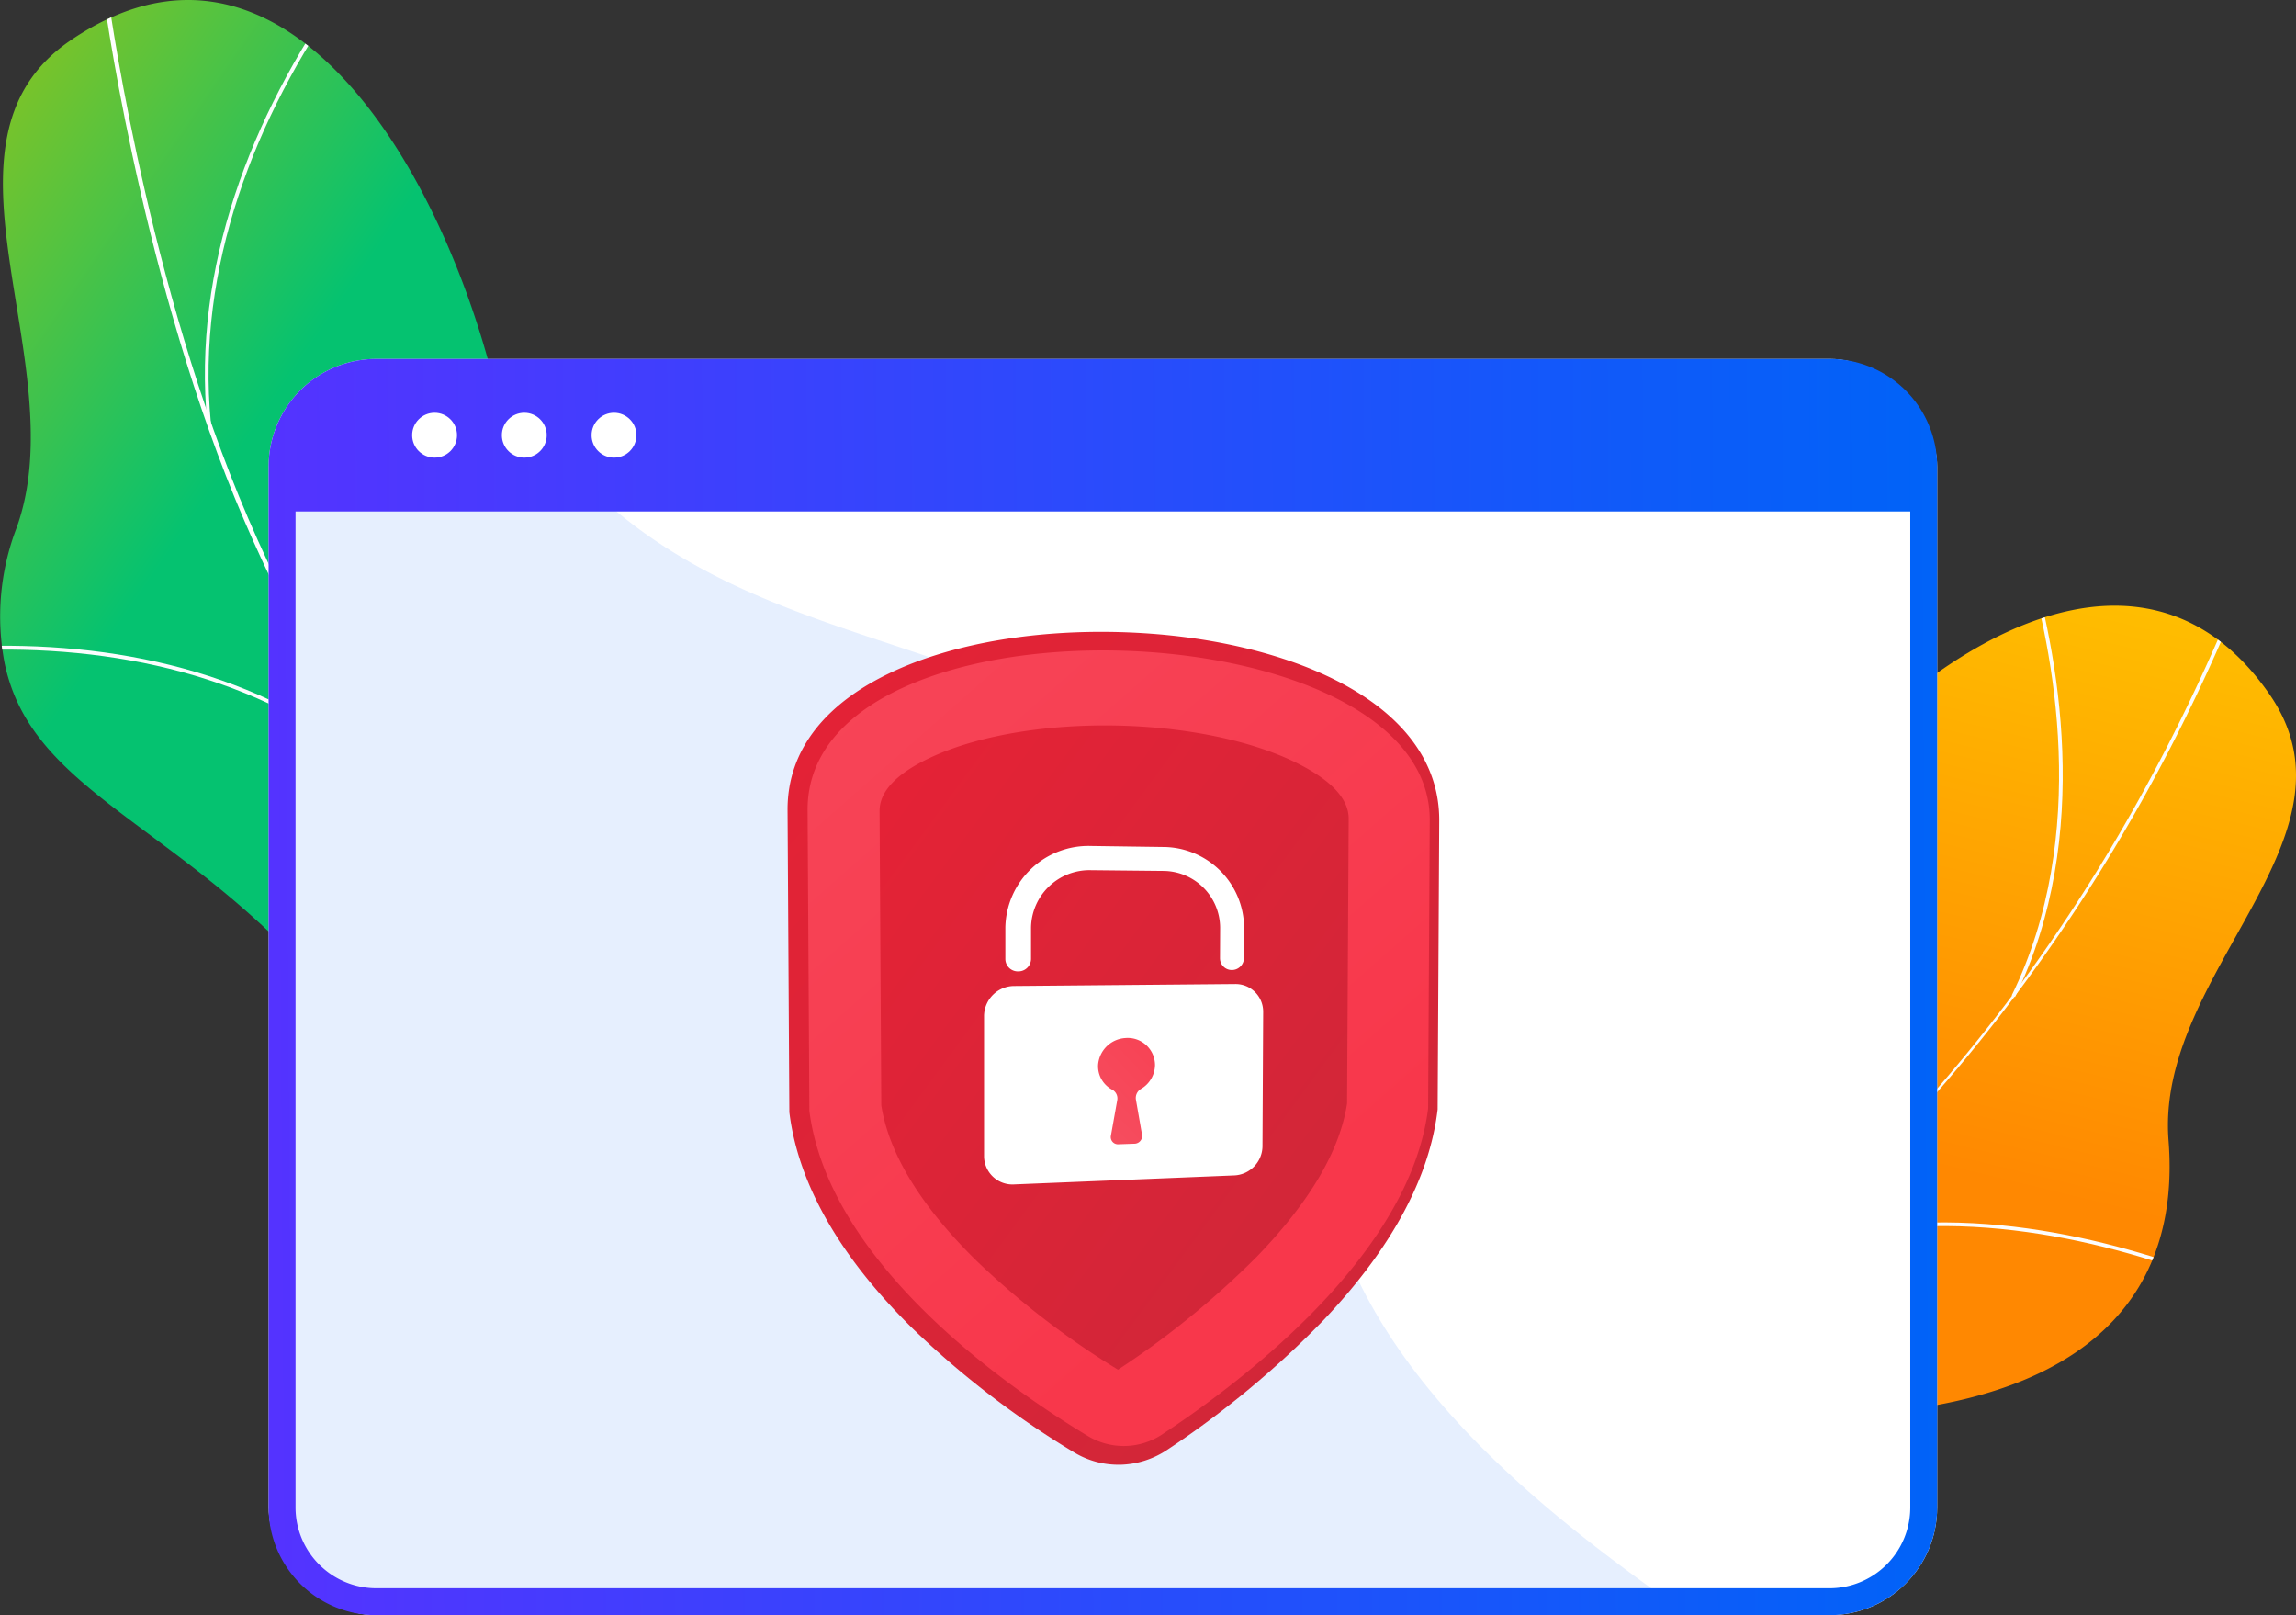 <svg xmlns="http://www.w3.org/2000/svg" xmlns:xlink="http://www.w3.org/1999/xlink" width="255.945" height="180.001" viewBox="0 0 255.945 180.001">
  <rect x="0" y="0" width="255.945" height="180.001" fill="#333333" stroke="none"/>
  <defs>
    <linearGradient id="linear-gradient" x1="0.975" y1="0.036" x2="0.78" y2="0.732" gradientUnits="objectBoundingBox">
      <stop offset="0" stop-color="#fc0"/>
      <stop offset="1" stop-color="#ff8801"/>
    </linearGradient>
    <clipPath id="clip-path">
      <path id="Path_1005" data-name="Path 1005" d="M29.151,593.231c1-2.26,5.33-3.2,12.069-2.667C59.246,592,70.547,602.956,78.831,577.412s46.224-62.9,65.486-34.993c11.054,16.012-12.744,30.99-11.271,49.7,1.4,17.777-9.79,27.444-29.106,30-12.492,1.649-10.679,4.834-12.444,5.387C65.335,635.687,25.536,601.373,29.151,593.231Z" transform="translate(-28.921 -532.523)" fill="none"/>
    </clipPath>
    <linearGradient id="linear-gradient-2" x1="0.197" y1="0.046" x2="0.5" y2="0.44" gradientUnits="objectBoundingBox">
      <stop offset="0" stop-color="#8dc31e"/>
      <stop offset="1" stop-color="#05c270"/>
    </linearGradient>
    <clipPath id="clip-path-2">
      <path id="Path_1014" data-name="Path 1014" d="M478.143,147.077c.287-6.28,3.825-10.933,3.839-17.329.059-25.59-20.526-76.351-49.719-56.541-16.761,11.371.547,35.947-6.024,54.305-6.248,17.446,3.813,30.6,21.025,38.956,9.271,4.5,7.693,8.419,10.405,9.031C469.071,178.072,477.415,163.023,478.143,147.077Z" transform="translate(-424.374 -68.725)" fill="none"/>
    </clipPath>
    <linearGradient id="linear-gradient-3" y1="0.05" x2="1" y2="0.045" gradientUnits="objectBoundingBox">
      <stop offset="0" stop-color="#5433ff"/>
      <stop offset="1" stop-color="#0063f8"/>
    </linearGradient>
    <linearGradient id="linear-gradient-4" x1="-257.456" y1="-415.922" x2="-226.006" y2="-70.269" gradientUnits="objectBoundingBox">
      <stop offset="0" stop-color="#aa80f9"/>
      <stop offset="1" stop-color="#6165d7"/>
    </linearGradient>
    <linearGradient id="linear-gradient-5" x1="0.035" y1="0.048" x2="0.765" y2="0.894" gradientUnits="objectBoundingBox">
      <stop offset="0" stop-color="#e42236"/>
      <stop offset="1" stop-color="#d22638"/>
    </linearGradient>
    <linearGradient id="linear-gradient-6" x1="0.73" y1="0.758" x2="-0.115" y2="-0.571" gradientUnits="objectBoundingBox">
      <stop offset="0" stop-color="#f8374b"/>
      <stop offset="1" stop-color="#f64e60"/>
    </linearGradient>
    <linearGradient id="linear-gradient-7" y1="0.063" x2="0.798" y2="0.872" gradientUnits="objectBoundingBox">
      <stop offset="0" stop-color="#e52236"/>
      <stop offset="1" stop-color="#d22638"/>
    </linearGradient>
    <linearGradient id="linear-gradient-8" x1="1.399" y1="-1.199" x2="0.115" y2="1.058" gradientUnits="objectBoundingBox">
      <stop offset="0" stop-color="#f83749"/>
      <stop offset="1" stop-color="#f64e60"/>
    </linearGradient>
  </defs>
  <g id="Group_8690" data-name="Group 8690" transform="translate(13915 8047)">
    <g id="Group_8689" data-name="Group 8689" transform="translate(-13784.945 -7979.498)">
      <path id="Path_1000" data-name="Path 1000" d="M97.353,631.18a310.528,310.528,0,0,1-34.618-8.27c-5.492-1.574-10.987-3.074-16.528-4.46A142.448,142.448,0,0,1,30.751,613.9q-.922-.363-1.83-.753c2.845-10.37,2.134-23.99,19.854-22.581C66.8,592,78.1,602.956,86.386,577.412s46.224-62.9,65.486-34.993c11.054,16.012-12.744,30.99-11.271,49.7,1.4,17.777-9.79,27.444-29.106,30C102.017,623.366,98.553,626.467,97.353,631.18Z" transform="translate(-28.92 -532.522)" fill="url(#linear-gradient)"/>
      <g id="Group_7839" data-name="Group 7839" transform="translate(7.555)">
        <g id="Group_7838" data-name="Group 7838" transform="translate(0 0)" clip-path="url(#clip-path)">
          <path id="Path_1001" data-name="Path 1001" d="M132.772,603.079a161.6,161.6,0,0,1-24.295,16.069l-.4-.111c34.822-18.591,63.148-50.536,80.3-92.237l.378.155C176.177,557.543,156.817,583.866,132.772,603.079Z" transform="translate(-76.95 -527.272)" fill="#fcfdfe"/>
          <path id="Path_1002" data-name="Path 1002" d="M1363.68,1228.571a110.766,110.766,0,0,0,5.67-28.941l.407.031a111.27,111.27,0,0,1-5.683,29.023Z" transform="translate(-1361.476 -1144.625)" fill="#fcfdfe"/>
          <path id="Path_1003" data-name="Path 1003" d="M180.34,1370.288l-.16-.376c16.265-6.932,34.479-3.2,46.9,1.144l-.135.385C214.593,1367.118,196.485,1363.407,180.34,1370.288Z" transform="translate(-121.212 -1297.341)" fill="#fcfdfe"/>
          <path id="Path_1004" data-name="Path 1004" d="M344.674,512.5l-.367-.18c8.756-17.892,4.692-38.4,1.489-49.031l.391-.118C349.407,473.86,353.492,494.488,344.674,512.5Z" transform="translate(-257.663 -468.888)" fill="#fcfdfe"/>
        </g>
      </g>
    </g>
    <path id="Path_1008" data-name="Path 1008" d="M486.909,151.078c-.284-1.644-4.947-4.508-4.917-16.459.059-25.59-20.526-76.351-49.719-56.541-16.757,11.371.552,35.949-6.023,54.3a27.54,27.54,0,0,0-1.34,15.171c2.2,10.389,11.182,14.954,22.362,23.783,21.49,16.971,22.09,29.507,28.687,28.211C485.373,197.7,490.536,172.056,486.909,151.078Z" transform="translate(-14339.386 -8120.595)" fill="url(#linear-gradient-2)"/>
    <g id="Group_7840" data-name="Group 7840" transform="translate(-13915 -8047)" clip-path="url(#clip-path-2)">
      <path id="Path_1010" data-name="Path 1010" d="M787.016,1565.491c15.191-7.971,46.861-15.887,63.835-16.4.008-.144.015-.288.024-.431-16.976.513-48.869,8.493-64.065,16.468Z" transform="translate(-756.926 -1426.636)" fill="#fcfdfe"/>
      <path id="Path_1011" data-name="Path 1011" d="M1591.446,1041.9c.016-.291.087-.412.172-.365-9.564-6.209-13.993-13.924-17.86-25.248-2.836-8.3-4.023-20.626-3.227-30.006-.207-.2-.323-.209-.42,0-.723,9.419.33,21.786,3.241,30.124C1577.339,1027.835,1581.726,1035.636,1591.446,1041.9Z" transform="translate(-1475.44 -910.489)" fill="#fcfdfe"/>
      <path id="Path_1012" data-name="Path 1012" d="M427.149,955.168c.082-.111.158-.223.237-.33-12.833-10.5-28.941-13.926-45.207-13.265.011.143.025.285.036.429C398.376,941.341,414.4,944.735,427.149,955.168Z" transform="translate(-385.659 -869.533)" fill="#fcfdfe"/>
      <path id="Path_1013" data-name="Path 1013" d="M701.661,104.161l.4-.059c-1.661-17.209,4.9-34.028,14.737-47.9l-.334-.242C706.57,69.908,699.971,86.855,701.661,104.161Z" transform="translate(-678.556 -57.012)" fill="#fcfdfe"/>
      <path id="Path_1686" data-name="Path 1686" d="M11.709-1.053S15.629,29.076,26.4,55.385s28.4,48.8,28.4,48.8" fill="none" stroke="#fff" stroke-linecap="round" stroke-width="0.5"/>
    </g>
    <rect id="Rectangle_5177" data-name="Rectangle 5177" width="186" height="140" rx="12" transform="translate(-13885.055 -8007)" fill="#fff"/>
    <path id="Intersection_24" data-name="Intersection 24" d="M28.1,145.773a12,12,0,0,1-12-12v-116a12,12,0,0,1,12-12H41.29a55.485,55.485,0,0,0,5.779,8.981c21.044,26.66,54.309,18.984,73.528,43.111,11.595,14.558,7.03,20.908,14.5,44.41,6.747,21.221,29.492,36.333,39.257,43.5Z" transform="translate(-13901.15 -8012.772)" fill="#0063f8" opacity="0.1"/>
    <path id="Union_19" data-name="Union 19" d="M12,140A12,12,0,0,1,0,128V12A12,12,0,0,1,12,0H174a12,12,0,0,1,12,12V128a12,12,0,0,1-12,12ZM3,128a9.01,9.01,0,0,0,9,9H174a9.01,9.01,0,0,0,9-9V17H3Z" transform="translate(-13885.055 -8007)" fill="url(#linear-gradient-3)"/>
    <circle id="Ellipse_758" data-name="Ellipse 758" cx="2.5" cy="2.5" r="2.5" transform="translate(-13869.055 -8001)" fill="#fff"/>
    <circle id="Ellipse_759" data-name="Ellipse 759" cx="2.5" cy="2.5" r="2.5" transform="translate(-13859.055 -8001)" fill="#fff"/>
    <circle id="Ellipse_760" data-name="Ellipse 760" cx="2.5" cy="2.5" r="2.5" transform="translate(-13849.055 -8001)" fill="#fff"/>
    <g id="Group_8687" data-name="Group 8687" transform="translate(135.439 10)">
      <path id="Path_1007" data-name="Path 1007" d="M1064.16,1574.86l.191.115.6.356C1065.731,1575.789,1066.767,1576.36,1064.16,1574.86Z" transform="translate(-15013.691 -9498.414)" fill="url(#linear-gradient-4)"/>
      <path id="Path_1022" data-name="Path 1022" d="M914.313,903.184a9.706,9.706,0,0,1-5.277-1.365,101.969,101.969,0,0,1-18.342-13.9c-8.127-7.923-12.8-15.977-13.819-23.885l-.016-.125-.2-33.744c0-6.669,4.35-12.083,12.517-15.64,6.747-2.939,15.69-4.395,25.137-4.123,9.338.27,17.975,2.2,24.374,5.407,7.6,3.817,11.591,9.179,11.591,15.538l-.181,32.239-.015.119c-.934,7.572-5.23,15.4-12.824,23.317a105.974,105.974,0,0,1-17.7,14.5A10.052,10.052,0,0,1,914.313,903.184Z" transform="translate(-14841.651 -8796.956)" fill="#f83749" opacity="0"/>
      <path id="Path_1023" data-name="Path 1023" d="M942.307,903.184a9.482,9.482,0,0,1-5.209-1.365,100.733,100.733,0,0,1-18.1-13.9c-8.02-7.923-12.628-15.977-13.636-23.885l-.016-.125-.2-33.744c0-6.669,4.292-12.083,12.351-15.64,6.658-2.939,15.483-4.395,24.806-4.123,9.214.27,17.74,2.2,24.051,5.407,7.5,3.817,11.438,9.179,11.438,15.538l-.178,32.239-.015.119c-.921,7.572-5.161,15.4-12.654,23.317a104.847,104.847,0,0,1-17.467,14.5,9.824,9.824,0,0,1-5.175,1.666Z" transform="translate(-14867.793 -8796.956)" fill="url(#linear-gradient-5)"/>
      <path id="Path_1024" data-name="Path 1024" d="M932.17,853.264l.2,33.574c2.21,17.13,22.344,31,31.111,36.269a7.741,7.741,0,0,0,8.217-.221c8.585-5.65,27.614-19.871,29.647-36.342l.181-32.156C1001.523,830.534,932.17,828.353,932.17,853.264Z" transform="translate(-14892.584 -8820.033)" fill="url(#linear-gradient-6)"/>
      <path id="Path_1025" data-name="Path 1025" d="M1041.624,987.727a1.2,1.2,0,0,1-.646-.165,95.34,95.34,0,0,1-16.7-12.746c-6.576-6.459-10.369-12.74-11.239-18.639l-.193-33.018c.008-3.168,2.516-5.88,7.431-8.049,5.488-2.422,13.281-3.693,21.347-3.5,7.986.19,15.551,1.8,20.793,4.4,4.637,2.3,6.981,5.012,6.989,8.071l-.18,31.875c-.812,5.707-4.37,11.862-10.622,18.33a99.164,99.164,0,0,1-16.325,13.248,1.238,1.238,0,0,1-.658.2Z" transform="translate(-14966.612 -8889.831)" fill="#e52236" opacity="0"/>
      <path id="Path_1026" data-name="Path 1026" d="M1056.114,1008.679a92.543,92.543,0,0,1-15.786-12.148c-6.184-6.082-9.756-11.919-10.6-17.315l-.191-32.827c.006-2.265,2.088-4.343,6.172-6.151,5.195-2.3,12.648-3.515,20.4-3.341,7.68.172,14.924,1.689,19.895,4.151,3.866,1.913,5.821,4,5.827,6.208l-.18,31.758c-.789,5.24-4.162,10.97-10.059,17.068A96.532,96.532,0,0,1,1056.114,1008.679Z" transform="translate(-14981.926 -8913.037)" fill="url(#linear-gradient-7)"/>
      <path id="Path_1027" data-name="Path 1027" d="M1198.736,1286.419l-24.551.219a3.379,3.379,0,0,0-3.425,3.285v15.73a3.17,3.17,0,0,0,3.412,3.094l24.465-1a3.294,3.294,0,0,0,3.16-3.216l.078-15.027A3.079,3.079,0,0,0,1198.736,1286.419Z" transform="translate(-15111.502 -9233.755)" fill="#fff"/>
      <path id="Path_1028" data-name="Path 1028" d="M1331.247,1362.41a3.039,3.039,0,0,0-3.306-3,3.245,3.245,0,0,0-3.039,2.968,2.954,2.954,0,0,0,1.583,2.794,1.1,1.1,0,0,1,.55,1.17l-.71,3.974a.8.8,0,0,0,.839.933l1.8-.063a.866.866,0,0,0,.839-.99l-.687-3.936a1.17,1.17,0,0,1,.585-1.191A3.133,3.133,0,0,0,1331.247,1362.41Z" transform="translate(-15252.931 -9300.728)" fill="url(#linear-gradient-8)"/>
      <path id="Path_1029" data-name="Path 1029" d="M1224.808,1113.642a1.31,1.31,0,0,1-1.331-1.308l.015-3.427a6.367,6.367,0,0,0-6.376-6.308l-8.014-.082a6.514,6.514,0,0,0-6.69,6.375v3.535a1.407,1.407,0,0,1-1.429,1.369,1.39,1.39,0,0,1-1.433-1.356v-3.545a9.266,9.266,0,0,1,9.56-9.076l8.017.112a9.06,9.06,0,0,1,9.037,8.979l-.017,3.414A1.34,1.34,0,0,1,1224.808,1113.642Z" transform="translate(-15137.918 -9062.541)" fill="#fff"/>
    </g>
  </g>
</svg>

